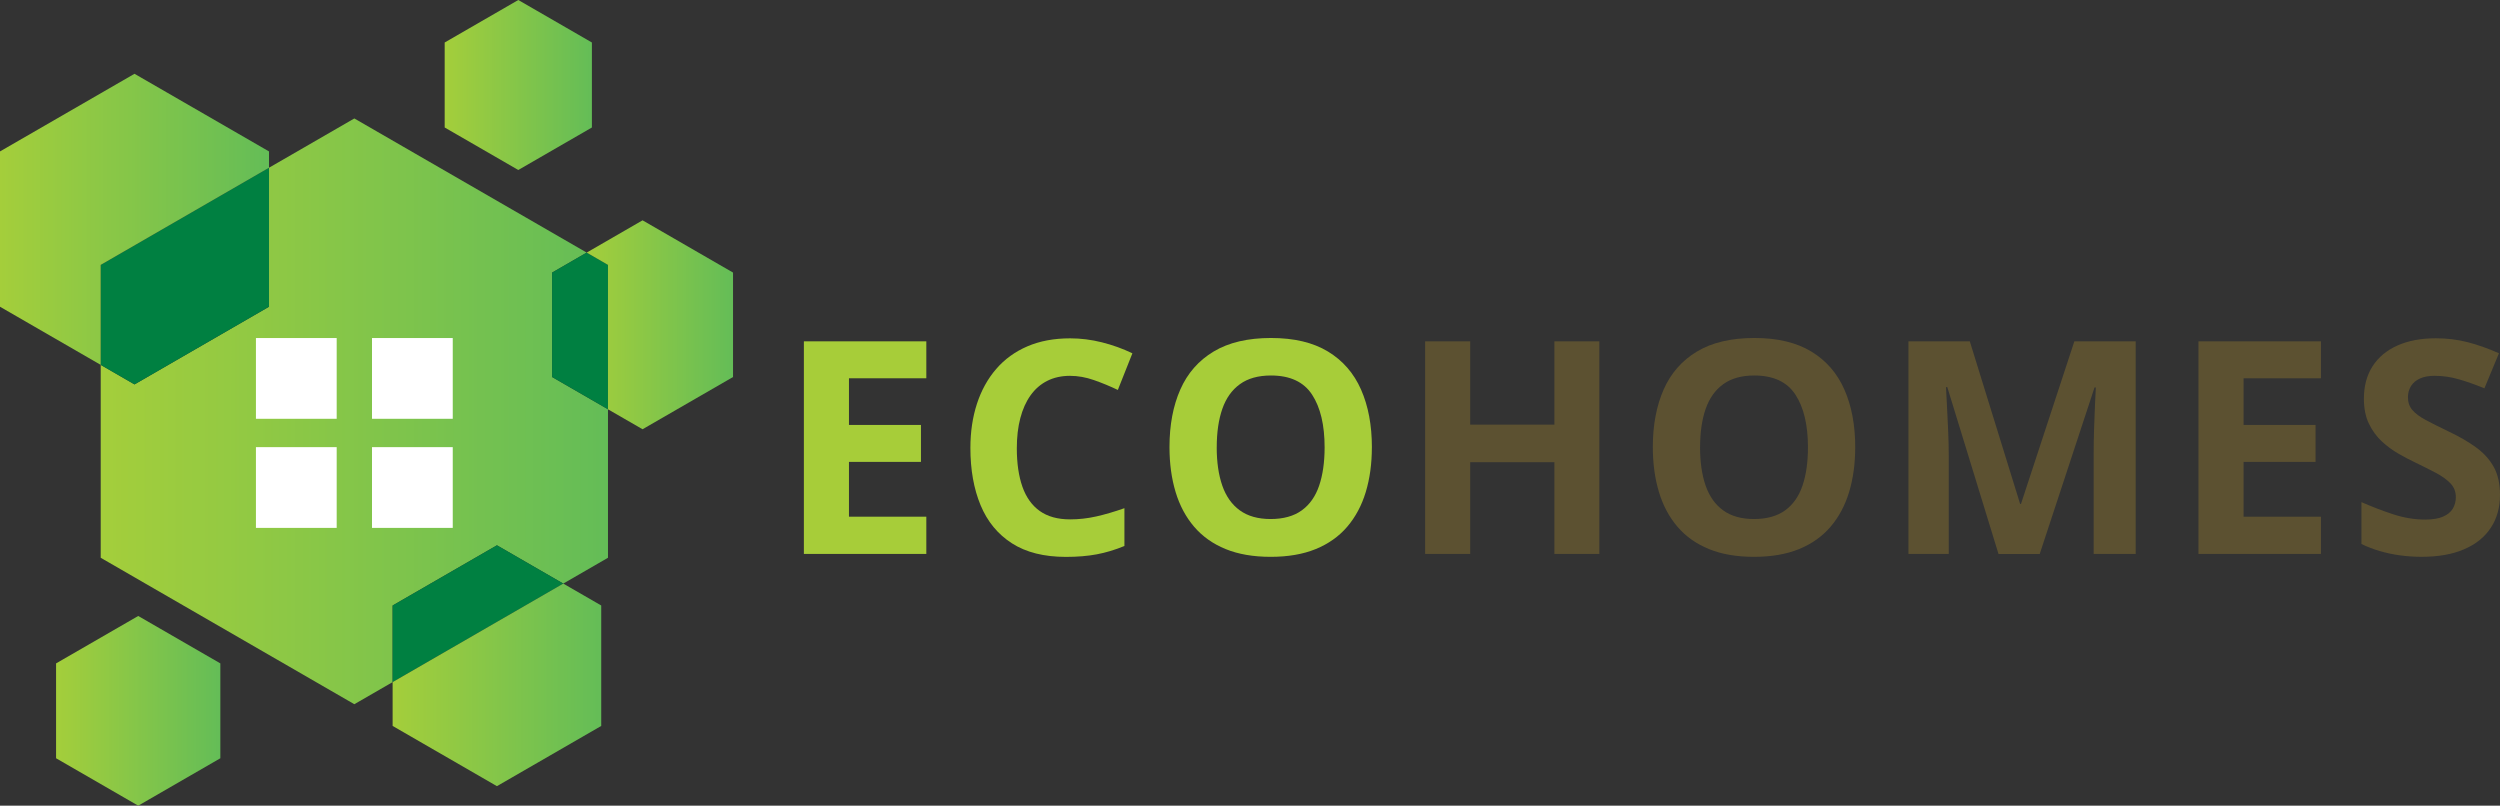 <svg xmlns="http://www.w3.org/2000/svg" xmlns:xlink="http://www.w3.org/1999/xlink" id="Layer_2" data-name="Layer 2" viewBox="0 0 1015.79 327.36"><rect x="0" y="0" width="1015.79" height="327.36" fill="#333333" stroke="none"/><defs><style>      .cls-1 {        fill: url(#linear-gradient);      }      .cls-2 {        fill: #008041;      }      .cls-3 {        fill: #fff;      }      .cls-4 {        fill: #a7cd39;      }      .cls-5 {        fill: #5c5131;      }      .cls-6 {        fill: url(#linear-gradient-3);      }      .cls-7 {        fill: url(#linear-gradient-4);      }      .cls-8 {        fill: url(#linear-gradient-2);      }      .cls-9 {        fill: url(#linear-gradient-6);      }      .cls-10 {        fill: url(#linear-gradient-5);      }    </style><linearGradient id="linear-gradient" x1="40.92" y1="167.13" x2="247.03" y2="167.13" gradientUnits="userSpaceOnUse"><stop offset="0" stop-color="#a4ce3b"></stop><stop offset="1" stop-color="#64bd57"></stop></linearGradient><linearGradient id="linear-gradient-2" x1="0" y1="89.12" x2="109.3" y2="89.12" xlink:href="#linear-gradient"></linearGradient><linearGradient id="linear-gradient-3" x1="159.53" y1="278.27" x2="244.29" y2="278.27" xlink:href="#linear-gradient"></linearGradient><linearGradient id="linear-gradient-4" x1="238.38" y1="131.96" x2="297.84" y2="131.96" xlink:href="#linear-gradient"></linearGradient><linearGradient id="linear-gradient-5" x1="22.78" y1="288.82" x2="89.53" y2="288.82" xlink:href="#linear-gradient"></linearGradient><linearGradient id="linear-gradient-6" x1="180.68" y1="34.53" x2="240.5" y2="34.53" xlink:href="#linear-gradient"></linearGradient></defs><g id="Layer_1-2" data-name="Layer 1"><g><path class="cls-4" d="m376.38,225.07h-49.75v-86.38h49.75v15.01h-31.43v18.96h29.25v15.01h-29.25v22.27h31.43v15.12Z"></path><path class="cls-4" d="m434.84,152.7c-3.51,0-6.61.68-9.31,2.04-2.7,1.36-4.96,3.32-6.79,5.88-1.83,2.56-3.22,5.65-4.17,9.28-.95,3.62-1.42,7.7-1.42,12.23,0,6.11.76,11.31,2.27,15.63,1.52,4.31,3.87,7.6,7.06,9.87,3.19,2.27,7.31,3.4,12.35,3.4,3.51,0,7.02-.39,10.55-1.18,3.52-.79,7.36-1.91,11.49-3.37v15.36c-3.82,1.58-7.58,2.71-11.29,3.4-3.7.69-7.86,1.03-12.47,1.03-8.9,0-16.22-1.84-21.95-5.52-5.73-3.68-9.98-8.84-12.73-15.48-2.76-6.64-4.14-14.39-4.14-23.25,0-6.54.89-12.53,2.66-17.96s4.37-10.14,7.8-14.12c3.43-3.98,7.66-7.05,12.7-9.22,5.04-2.17,10.83-3.25,17.37-3.25,4.29,0,8.6.54,12.91,1.62,4.31,1.08,8.44,2.57,12.38,4.46l-5.91,14.89c-3.23-1.54-6.48-2.88-9.75-4.02-3.27-1.14-6.48-1.71-9.63-1.71Z"></path><path class="cls-4" d="m557.41,181.76c0,6.66-.83,12.71-2.48,18.17-1.65,5.46-4.17,10.15-7.53,14.09-3.37,3.94-7.63,6.96-12.79,9.07s-11.26,3.16-18.31,3.16-13.16-1.05-18.32-3.16-9.42-5.13-12.79-9.07c-3.37-3.94-5.88-8.64-7.53-14.12-1.65-5.47-2.48-11.56-2.48-18.26,0-8.94,1.47-16.73,4.4-23.37,2.93-6.64,7.45-11.79,13.56-15.45,6.1-3.66,13.86-5.49,23.28-5.49s17.08,1.83,23.13,5.49c6.05,3.66,10.54,8.82,13.47,15.48,2.93,6.66,4.4,14.48,4.4,23.46Zm-63.04,0c0,6.03.76,11.22,2.27,15.57,1.52,4.35,3.89,7.7,7.12,10.04,3.23,2.34,7.4,3.52,12.53,3.52s9.41-1.17,12.64-3.52c3.23-2.34,5.58-5.69,7.06-10.04,1.48-4.35,2.22-9.54,2.22-15.57,0-9.06-1.69-16.19-5.08-21.39-3.39-5.2-8.96-7.8-16.72-7.8-5.16,0-9.36,1.17-12.61,3.52-3.25,2.34-5.63,5.69-7.15,10.04-1.52,4.35-2.27,9.56-2.27,15.63Z"></path><path class="cls-5" d="m649.84,225.07h-18.26v-37.28h-34.21v37.28h-18.32v-86.38h18.32v33.85h34.21v-33.85h18.26v86.38Z"></path><path class="cls-5" d="m753.8,181.76c0,6.66-.83,12.71-2.48,18.17-1.65,5.46-4.17,10.15-7.53,14.09-3.37,3.94-7.63,6.96-12.79,9.07s-11.26,3.16-18.31,3.16-13.16-1.05-18.32-3.16-9.42-5.13-12.79-9.07c-3.37-3.94-5.88-8.64-7.53-14.12-1.65-5.47-2.48-11.56-2.48-18.26,0-8.94,1.47-16.73,4.4-23.37,2.93-6.64,7.45-11.79,13.56-15.45,6.1-3.66,13.86-5.49,23.28-5.49s17.08,1.83,23.13,5.49c6.05,3.66,10.54,8.82,13.47,15.48,2.93,6.66,4.4,14.48,4.4,23.46Zm-63.04,0c0,6.03.76,11.22,2.27,15.57,1.52,4.35,3.89,7.7,7.12,10.04,3.23,2.34,7.4,3.52,12.53,3.52s9.41-1.17,12.64-3.52c3.23-2.34,5.58-5.69,7.06-10.04,1.48-4.35,2.22-9.54,2.22-15.57,0-9.06-1.69-16.19-5.08-21.39-3.39-5.2-8.96-7.8-16.72-7.8-5.16,0-9.36,1.17-12.61,3.52-3.25,2.34-5.63,5.69-7.15,10.04-1.52,4.35-2.27,9.56-2.27,15.63Z"></path><path class="cls-5" d="m812.02,225.07l-20.8-67.77h-.53c.08,1.62.21,4.05.38,7.3.18,3.25.34,6.71.5,10.37s.24,6.97.24,9.93v40.18h-16.37v-86.38h24.93l20.44,66.05h.35l21.68-66.05h24.93v86.38h-17.08v-40.88c0-2.72.05-5.85.15-9.39.1-3.54.23-6.92.38-10.13.16-3.21.27-5.62.35-7.24h-.53l-22.27,67.65h-16.78Z"></path><path class="cls-5" d="m943.03,225.07h-49.75v-86.38h49.75v15.01h-31.43v18.96h29.25v15.01h-29.25v22.27h31.43v15.12Z"></path><path class="cls-5" d="m1015.79,201.08c0,5.12-1.24,9.57-3.72,13.35s-6.1,6.7-10.84,8.74c-4.75,2.05-10.51,3.07-17.28,3.07-2.99,0-5.92-.2-8.77-.59-2.86-.39-5.59-.97-8.21-1.74-2.62-.77-5.11-1.72-7.47-2.87v-17.02c4.1,1.81,8.35,3.45,12.76,4.9,4.41,1.46,8.78,2.19,13.12,2.19,2.99,0,5.41-.39,7.24-1.18,1.83-.79,3.16-1.87,3.99-3.25.83-1.38,1.24-2.95,1.24-4.73,0-2.17-.73-4.02-2.19-5.55-1.46-1.54-3.46-2.97-6-4.31-2.54-1.34-5.41-2.78-8.6-4.31-2.01-.95-4.2-2.1-6.56-3.46-2.36-1.36-4.61-3.02-6.74-4.99-2.13-1.97-3.87-4.36-5.23-7.18-1.36-2.82-2.04-6.19-2.04-10.13,0-5.16,1.18-9.57,3.54-13.23,2.36-3.66,5.74-6.47,10.13-8.42,4.39-1.95,9.58-2.92,15.57-2.92,4.49,0,8.77.52,12.85,1.57,4.08,1.04,8.34,2.55,12.79,4.52l-5.91,14.24c-3.98-1.61-7.54-2.87-10.69-3.75-3.15-.89-6.36-1.33-9.63-1.33-2.29,0-4.23.36-5.85,1.09-1.62.73-2.84,1.75-3.66,3.07-.83,1.32-1.24,2.85-1.24,4.58,0,2.05.6,3.77,1.8,5.17,1.2,1.4,3.01,2.75,5.44,4.05,2.42,1.3,5.45,2.82,9.07,4.55,4.41,2.09,8.18,4.26,11.31,6.53,3.13,2.27,5.54,4.92,7.24,7.98,1.69,3.05,2.54,6.84,2.54,11.37Z"></path></g><g><polygon class="cls-1" points="247.03 166.3 247.03 226.63 228.86 237.12 201.91 221.56 159.53 246.02 159.53 277.15 143.97 286.13 40.92 226.63 40.92 148.26 54.65 156.19 109.3 124.63 109.3 68.15 143.97 48.13 238.38 102.63 224.33 110.75 224.33 153.19 247.03 166.3"></polygon><polygon class="cls-2" points="109.3 68.15 109.3 124.63 54.65 156.19 40.92 148.26 40.92 107.63 109.3 68.15"></polygon><polygon class="cls-8" points="109.3 61.53 109.3 68.15 40.92 107.63 40.92 148.26 0 124.63 0 61.53 54.65 29.98 109.3 61.53"></polygon><polygon class="cls-2" points="228.86 237.12 159.53 277.15 159.53 246.02 201.91 221.56 228.86 237.12"></polygon><polygon class="cls-6" points="244.29 246.02 244.29 294.96 201.91 319.43 159.53 294.96 159.53 277.15 228.86 237.12 244.29 246.02"></polygon><polygon class="cls-2" points="247.03 107.63 247.03 166.3 224.33 153.19 224.33 110.75 238.38 102.63 247.03 107.63"></polygon><polygon class="cls-7" points="297.84 110.75 297.84 153.19 261.08 174.41 247.03 166.3 247.03 107.63 238.38 102.63 261.08 89.52 297.84 110.75"></polygon><polygon class="cls-10" points="56.16 250.28 22.78 269.55 22.78 308.09 56.16 327.36 89.53 308.09 89.53 269.55 56.16 250.28"></polygon><polygon class="cls-9" points="210.59 0 180.68 17.27 180.68 51.8 210.59 69.07 240.5 51.8 240.5 17.27 210.59 0"></polygon></g><g><rect class="cls-3" x="103.99" y="137.35" width="32.81" height="32.81"></rect><rect class="cls-3" x="151.15" y="137.35" width="32.81" height="32.81"></rect><rect class="cls-3" x="103.99" y="181.68" width="32.81" height="32.81"></rect><rect class="cls-3" x="151.15" y="181.68" width="32.81" height="32.81"></rect></g></g></svg>